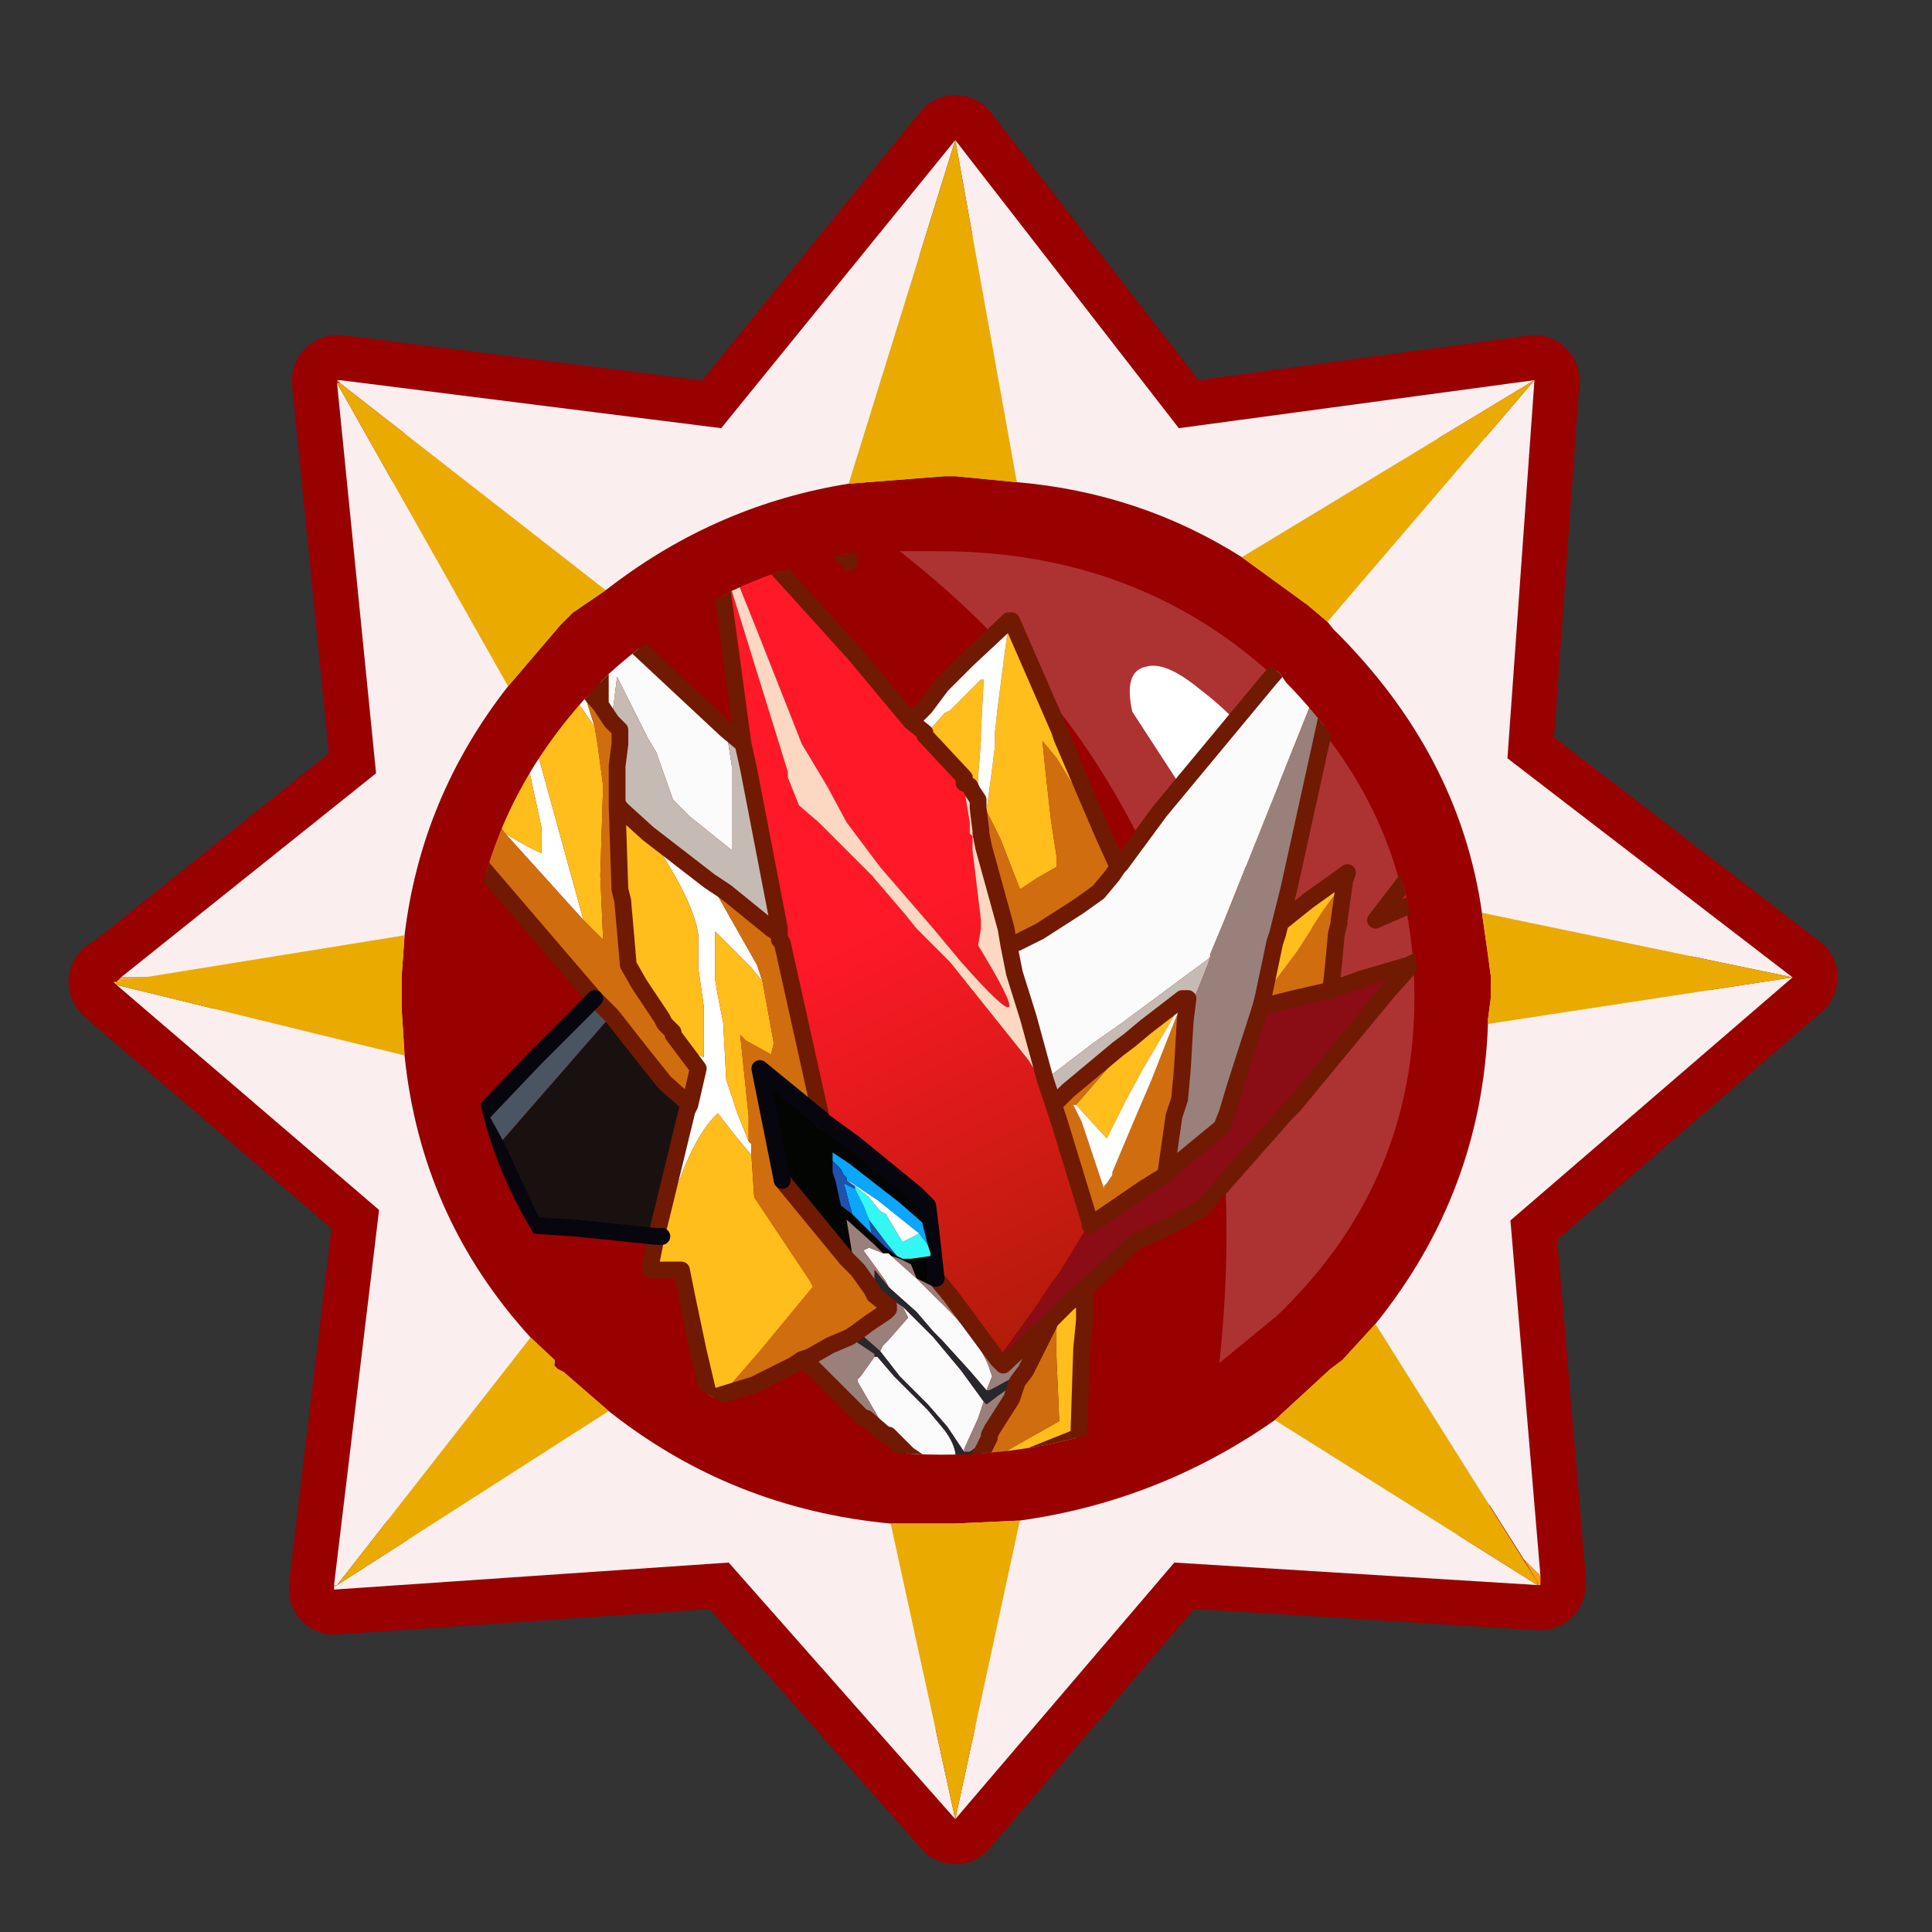 <?xml version="1.0" encoding="UTF-8" standalone="no"?>
<svg xmlns:ffdec="https://www.free-decompiler.com/flash" xmlns:xlink="http://www.w3.org/1999/xlink" ffdec:objectType="frame" height="30.0px" width="30.0px" xmlns="http://www.w3.org/2000/svg">
  <rect width="100%" height="100%" fill="#333333" stroke="none"/>
  <g transform="matrix(1.0, 0.0, 0.0, 1.0, 0.0, 0.0)">
    <use ffdec:characterId="1" height="30.0" transform="matrix(1.0, 0.0, 0.0, 1.0, 0.0, 0.0)" width="30.0" xlink:href="#shape0"/>
    <use ffdec:characterId="7" height="58.95" transform="matrix(0.466, 0.0, 0.0, 0.466, 1.063, 1.476)" width="58.95" xlink:href="#sprite0"/>
  </g>
  <defs>
    <g id="shape0" transform="matrix(1.0, 0.0, 0.0, 1.0, 0.0, 0.0)">
      <path d="M0.0 0.0 L30.0 0.0 30.0 30.0 0.0 30.0 0.0 0.0" fill="#33cc66" fill-opacity="0.0" fill-rule="evenodd" stroke="none"/>
    </g>
    <g id="sprite0" transform="matrix(1.0, 0.0, 0.0, 1.0, -1.1, 3.7)">
      <use ffdec:characterId="2" height="58.95" transform="matrix(1.0, 0.0, 0.0, 1.0, 1.1, -3.7)" width="58.95" xlink:href="#shape1"/>
      <use ffdec:characterId="5" height="19.15" transform="matrix(-1.865, 0.0, 0.0, 1.865, 51.926, 7.476)" width="22.3" xlink:href="#sprite1"/>
      <use ffdec:characterId="6" height="55.95" transform="matrix(1.0, 0.0, 0.0, 1.0, 2.7, -2.2)" width="55.85" xlink:href="#shape4"/>
    </g>
    <g id="shape1" transform="matrix(1.0, 0.0, 0.0, 1.0, -1.1, 3.7)">
      <path d="M49.95 5.8 L49.05 18.4 58.55 25.7 49.15 33.8 50.15 45.65 50.15 45.95 50.05 45.95 37.95 45.2 30.65 53.75 23.1 45.2 9.95 46.1 9.95 45.95 11.45 33.45 2.7 25.95 2.6 25.85 2.7 25.85 2.85 25.7 11.35 18.9 10.05 5.9 10.05 5.8 10.15 5.8 22.85 7.4 30.65 -2.2 38.1 7.4 49.95 5.8" fill="#d6d6d6" fill-rule="evenodd" stroke="none"/>
      <path d="M49.95 5.8 L38.1 7.4 30.65 -2.2 22.85 7.4 10.15 5.8 10.05 5.8 10.05 5.9 11.35 18.9 2.85 25.7 2.7 25.85 2.6 25.85 2.7 25.95 11.45 33.45 9.95 45.95 9.95 46.1 23.1 45.2 30.65 53.75 37.95 45.2 50.05 45.95 50.15 45.95 50.15 45.65 49.15 33.8 58.55 25.7 49.05 18.4 49.95 5.8 Z" fill="none" stroke="#990000" stroke-linecap="round" stroke-linejoin="round" stroke-width="3.0"/>
      <path d="M43.05 13.85 L49.95 5.8 49.05 18.4 58.55 25.7 48.2 23.55 Q47.45 18.25 43.25 14.1 L43.05 13.85 M48.4 27.25 L58.55 25.7 49.15 33.8 50.15 45.65 49.6 45.1 44.65 37.25 Q48.2 32.85 48.4 27.25 M50.05 45.95 L37.95 45.2 30.65 53.75 23.1 45.2 9.95 46.1 9.95 46.0 10.05 45.95 19.1 40.15 Q23.2 43.4 28.5 43.9 L30.65 53.75 32.8 43.8 Q37.45 43.15 41.3 40.45 L50.05 45.95 M9.95 45.95 L11.45 33.45 2.7 25.95 12.3 28.3 Q12.85 33.7 16.5 37.7 L10.05 45.95 9.95 45.95 M2.85 25.7 L11.35 18.9 10.05 5.9 15.75 16.0 Q12.85 19.7 12.3 24.3 L3.8 25.7 2.85 25.7 M10.15 5.8 L22.85 7.4 30.65 -2.2 38.1 7.4 49.95 5.8 40.2 11.7 Q36.8 9.55 32.7 9.2 L30.65 -2.2 27.1 9.25 Q22.75 9.95 19.2 12.65 L19.0 12.8 10.15 5.9 10.15 5.8" fill="#faeeee" fill-rule="evenodd" stroke="none"/>
      <path d="M43.05 13.85 L43.25 14.1 Q47.45 18.25 48.2 23.55 L48.4 24.95 48.5 25.7 48.5 25.8 48.5 26.15 48.5 26.35 48.4 27.1 48.4 27.25 Q48.2 32.85 44.65 37.25 L43.55 38.45 43.15 38.75 41.3 40.45 Q37.45 43.15 32.8 43.8 L30.65 43.9 30.3 43.9 28.5 43.9 Q23.2 43.4 19.1 40.15 L17.6 38.85 17.4 38.75 17.3 38.65 17.3 38.55 17.3 38.45 16.5 37.7 Q12.85 33.7 12.3 28.3 L12.2 26.7 12.2 26.35 12.2 25.85 12.2 25.7 12.3 24.3 Q12.85 19.7 15.75 16.0 L17.5 13.95 17.9 13.55 19.0 12.8 19.2 12.65 Q22.75 9.95 27.1 9.25 L30.3 9.0 30.65 9.0 32.7 9.2 Q36.8 9.55 40.2 11.7 L42.4 13.3 43.05 13.85" fill="#990000" fill-rule="evenodd" stroke="none"/>
      <path d="M50.15 45.65 L50.15 45.95 50.05 45.95 50.05 45.85 49.6 45.1 50.15 45.65" fill="url(#gradient0)" fill-rule="evenodd" stroke="none"/>
      <path d="M10.05 5.9 L10.05 5.8 10.15 5.9 10.05 5.9" fill="url(#gradient1)" fill-rule="evenodd" stroke="none"/>
      <path d="M10.05 5.8 L10.15 5.8 10.15 5.9 10.05 5.8" fill="url(#gradient2)" fill-rule="evenodd" stroke="none"/>
      <path d="M2.75 25.8 L2.85 25.7 3.8 25.7 3.25 25.8 2.75 25.8" fill="url(#gradient3)" fill-rule="evenodd" stroke="none"/>
      <path d="M9.95 46.0 L9.95 45.95 10.05 45.95 9.95 46.0 M2.7 25.95 L2.6 25.85 2.7 25.85 2.75 25.8 3.25 25.8 2.7 25.85 2.7 25.95" fill="url(#gradient4)" fill-rule="evenodd" stroke="none"/>
      <path d="M17.3 38.55 L17.3 38.65 17.25 38.65 17.3 38.55" fill="url(#gradient5)" fill-rule="evenodd" stroke="none"/>
      <path d="M41.4 36.95 L39.45 38.55 Q41.3 21.3 28.8 11.5 L30.1 11.5 Q36.8 11.5 41.4 15.8 L41.55 16.0 Q45.95 20.35 45.95 26.35 45.95 32.4 41.65 36.7 L41.4 36.95" fill="#ffffff" fill-opacity="0.2" fill-rule="evenodd" stroke="none"/>
      <path d="M41.5 23.9 Q42.95 23.75 43.15 25.2 L43.25 25.95 Q43.05 26.7 42.05 26.9 41.4 27.0 40.75 26.45 40.25 25.95 40.2 25.5 39.9 24.1 41.5 23.9 M42.05 21.1 L42.05 21.75 Q41.85 22.35 40.85 22.5 40.65 22.5 38.6 20.0 L36.55 16.85 Q36.25 15.5 37.0 15.35 37.65 15.15 38.8 16.1 41.5 18.15 42.05 21.1" fill="#ffffff" fill-rule="evenodd" stroke="none"/>
    </g>
    <linearGradient gradientTransform="matrix(-0.012, 0.0, 0.0, 0.009, 40.45, 46.2)" gradientUnits="userSpaceOnUse" id="gradient0" spreadMethod="pad" x1="-819.2" x2="819.2">
      <stop offset="0.0" stop-color="#fd9e0c"/>
      <stop offset="1.0" stop-color="#fddd27"/>
    </linearGradient>
    <linearGradient gradientTransform="matrix(-0.009, 0.0, 0.0, 0.012, 10.4, 15.6)" gradientUnits="userSpaceOnUse" id="gradient1" spreadMethod="pad" x1="-819.2" x2="819.2">
      <stop offset="0.0" stop-color="#5f2288"/>
      <stop offset="1.0" stop-color="#a276cd"/>
    </linearGradient>
    <linearGradient gradientTransform="matrix(-0.013, 0.0, 0.0, 0.01, 20.3, 5.75)" gradientUnits="userSpaceOnUse" id="gradient2" spreadMethod="pad" x1="-819.2" x2="819.2">
      <stop offset="0.0" stop-color="#fd9b0b"/>
      <stop offset="1.0" stop-color="#fde42b"/>
    </linearGradient>
    <linearGradient gradientTransform="matrix(-0.009, 0.0, 0.0, 0.012, 9.95, 35.75)" gradientUnits="userSpaceOnUse" id="gradient3" spreadMethod="pad" x1="-819.2" x2="819.2">
      <stop offset="0.0" stop-color="#8d010c"/>
      <stop offset="1.0" stop-color="#f2b03f"/>
    </linearGradient>
    <linearGradient gradientTransform="matrix(-0.009, 0.0, 0.0, 0.012, 9.95, 35.75)" gradientUnits="userSpaceOnUse" id="gradient4" spreadMethod="pad" x1="-819.2" x2="819.2">
      <stop offset="0.0" stop-color="#fd9e0c"/>
      <stop offset="1.0" stop-color="#fddd27"/>
    </linearGradient>
    <linearGradient gradientTransform="matrix(-0.013, 0.0, 0.0, 0.009, 20.3, 46.1)" gradientUnits="userSpaceOnUse" id="gradient5" spreadMethod="pad" x1="-819.2" x2="819.2">
      <stop offset="0.0" stop-color="#65298e"/>
      <stop offset="1.0" stop-color="#9a6cc5"/>
    </linearGradient>
    <g id="sprite1" transform="matrix(1.0, 0.0, 0.0, 1.0, 3.15, 2.05)">
      <clipPath id="clipPath0" transform="matrix(1.0, 0.0, 0.0, 1.0, 0.0, 0.0)">
        <path d="M14.45 2.3 Q16.95 4.75 16.95 8.1 16.95 11.25 14.8 13.6 12.0 16.25 8.5 16.25 4.95 16.25 2.45 13.9 L2.3 13.75 Q0.0 11.4 0.0 8.1 0.0 4.85 2.35 2.45 L2.45 2.3 Q4.95 0.0 8.5 0.0 11.9 0.0 14.45 2.3" fill="#4b1c6c" fill-rule="evenodd" stroke="none"/>
      </clipPath>
      <g clip-path="url(#clipPath0)">
        <use ffdec:characterId="4" height="19.15" transform="matrix(1.0, 0.0, 0.0, 1.0, -3.15, -2.05)" width="22.3" xlink:href="#shape3"/>
      </g>
    </g>
    <g id="shape3" transform="matrix(1.0, 0.0, 0.0, 1.0, 3.15, 2.05)">
      <path d="M12.45 -1.9 L12.4 -1.85 12.2 -1.75 11.8 -1.65 11.8 -1.9 12.45 -1.9 M10.8 -0.4 L10.15 0.3 10.65 -1.65 10.7 -1.9 11.55 -1.9 10.8 -0.4 M12.65 -0.6 L11.75 1.65 11.0 3.55 10.55 4.3 10.2 4.95 9.6 5.75 8.65 6.85 8.15 7.45 Q6.6 9.2 7.85 7.15 L7.8 6.85 7.8 6.7 7.95 5.45 7.95 5.25 7.95 5.2 8.0 5.15 8.0 5.05 8.0 4.95 8.1 4.35 8.1 4.25 8.1 4.15 8.8 3.4 8.8 3.35 9.05 3.15 10.05 1.95 11.95 -0.15 12.7 -0.9 12.65 -0.6 M6.5 10.0 L6.7 9.6 6.95 9.2 8.35 7.45 8.95 6.85 9.15 6.6 9.75 5.9 10.05 5.6 10.7 4.95 11.05 4.65 11.25 4.15 11.25 4.05 12.55 -0.15 12.05 3.55 11.95 4.0 11.4 6.85 11.4 6.95 11.4 7.05 11.35 7.1 10.65 10.25 10.6 10.3 10.05 10.7 8.95 11.6 8.75 11.8 8.7 12.2 8.6 13.1 8.35 13.4 7.5 14.55 6.85 13.65 6.55 13.2 6.4 13.0 5.85 12.1 6.4 10.3 6.5 10.0 M0.75 6.7 L-0.5 6.15 -1.3 5.85 -2.2 4.8 -2.65 4.15 -3.0 3.5 -1.65 4.25 -0.55 4.95 0.25 6.05 0.75 6.7" fill="url(#gradient6)" fill-rule="evenodd" stroke="none"/>
      <path d="M12.4 -1.85 L10.8 -0.4 11.55 -1.9 11.8 -1.9 11.8 -1.65 12.2 -1.75 12.4 -1.85 M12.65 -0.6 L12.65 -0.35 12.55 -0.15 11.25 4.05 11.25 4.15 11.05 4.65 10.7 4.95 10.05 5.6 9.75 5.9 9.15 6.6 8.95 6.85 8.35 7.45 6.95 9.2 6.7 9.6 6.5 10.0 6.65 9.55 6.95 8.45 7.2 7.65 7.3 7.15 7.35 6.85 7.75 5.4 7.8 5.15 7.8 5.1 7.85 4.7 7.85 4.55 7.95 4.4 8.0 4.3 8.1 4.25 8.1 4.35 8.0 4.95 8.0 5.05 8.0 5.15 7.95 5.2 7.95 5.25 7.95 5.45 7.8 6.7 7.8 6.85 7.85 7.15 Q6.6 9.2 8.15 7.45 L8.65 6.85 9.6 5.75 10.2 4.95 10.55 4.3 11.0 3.55 11.75 1.65 12.65 -0.6" fill="#fcd8c2" fill-rule="evenodd" stroke="none"/>
      <path d="M14.95 2.45 L17.55 -0.45 18.85 -1.9 19.0 -1.9 18.95 -1.7 17.9 -0.3 16.9 1.15 16.25 2.75 16.05 3.2 15.65 5.05 15.65 5.5 Q15.8 5.45 16.3 5.15 L14.9 6.7 15.85 3.25 15.95 2.6 15.9 1.9 Q15.5 2.05 14.7 3.25 L14.95 2.45 M13.6 12.35 L13.7 12.85 13.7 12.95 13.65 12.95 13.65 12.9 13.5 12.45 13.5 12.35 Q13.05 10.65 12.5 10.15 L12.15 10.6 11.9 10.9 11.9 10.7 11.95 10.65 12.15 10.15 12.35 9.55 12.4 8.6 12.4 8.55 12.5 8.05 12.55 7.75 12.55 6.9 11.9 7.55 11.7 7.8 11.8 7.5 12.65 6.0 13.75 5.15 Q12.95 6.3 12.85 6.95 L12.85 7.55 12.75 8.25 12.75 9.15 13.05 9.0 13.3 8.75 12.85 9.35 13.0 10.0 13.05 10.1 13.5 11.95 13.6 12.35 13.5 12.35 13.6 12.35" fill="#ffffff" fill-rule="evenodd" stroke="none"/>
      <path d="M18.95 -1.7 L17.3 4.0 16.6 4.75 16.3 5.15 Q15.8 5.45 15.65 5.5 L15.65 5.05 16.05 3.2 16.25 2.75 16.9 1.15 17.9 -0.3 18.95 -1.7 M13.65 12.95 L13.15 12.95 13.05 13.45 12.85 14.4 12.65 15.25 12.5 15.2 12.4 15.15 11.75 14.4 10.8 13.25 10.85 13.15 11.85 11.65 11.9 10.9 12.15 10.6 12.5 10.15 Q13.05 10.65 13.5 12.35 L13.5 12.45 13.65 12.9 13.65 12.95 M7.95 16.5 L7.95 16.65 7.05 16.35 6.85 16.25 6.1 15.95 6.05 15.9 6.0 14.35 5.95 13.85 5.95 13.3 6.25 13.55 6.45 13.75 6.45 14.5 6.4 15.65 7.55 16.3 7.95 16.5 M1.3 6.0 L1.25 5.85 1.95 6.35 2.45 6.75 2.5 6.95 2.55 7.1 2.75 8.05 2.15 7.25 1.7 6.55 1.3 6.0 M5.6 5.2 L6.2 3.8 6.35 3.45 6.4 3.3 7.25 1.35 7.3 1.35 7.5 2.9 7.55 3.35 7.55 3.6 7.6 4.0 7.7 4.75 7.5 5.15 7.45 5.25 7.1 6.15 6.8 5.95 6.45 5.75 6.45 5.55 6.55 4.9 6.65 4.0 6.7 3.5 6.45 3.8 5.6 5.2 M14.7 3.25 Q15.5 2.05 15.9 1.9 L15.95 2.6 15.85 3.25 14.9 6.7 14.55 7.05 14.6 5.9 14.55 4.3 14.65 3.55 14.7 3.25 M14.3 4.65 L14.25 6.15 14.2 6.35 14.1 7.5 13.9 7.85 13.5 8.45 13.45 8.55 13.3 8.7 13.3 8.75 13.05 9.0 12.75 9.15 12.75 8.25 12.85 7.55 12.85 6.95 Q12.95 6.3 13.75 5.15 L14.3 4.65 M11.7 7.8 L11.9 7.55 12.55 6.9 12.55 7.75 12.5 8.05 12.4 8.55 12.4 8.6 12.35 9.55 12.15 10.15 11.95 10.65 11.95 10.2 12.1 8.75 12.0 8.85 11.55 9.1 11.5 8.9 11.7 7.8 M7.85 4.35 L7.85 4.15 7.8 3.5 7.8 3.35 7.75 2.4 7.8 2.4 8.35 2.95 8.45 3.0 8.8 3.4 8.1 4.15 8.1 4.25 7.95 4.1 7.95 4.25 7.85 4.35 M4.2 8.1 L4.85 8.6 5.15 8.9 6.1 10.0 5.55 10.6 5.2 9.9 4.9 9.35 4.2 8.15 4.2 8.1" fill="#ffbe1c" fill-rule="evenodd" stroke="none"/>
      <path d="M8.1 4.25 L8.0 4.3 7.95 4.4 7.85 4.55 7.85 4.7 7.8 5.1 7.8 5.15 7.75 5.4 7.35 6.85 7.3 7.15 7.15 7.1 6.75 6.9 6.05 6.45 5.7 6.2 5.45 5.9 5.35 5.75 5.6 5.2 6.45 3.8 6.7 3.5 6.65 4.0 6.55 4.9 6.45 5.55 6.45 5.75 6.8 5.95 7.1 6.15 7.45 5.25 7.5 5.15 7.7 4.75 7.8 4.55 7.85 4.35 7.95 4.25 7.95 4.1 8.1 4.25 M14.6 2.85 L14.95 2.45 14.7 3.25 14.65 3.55 14.55 4.3 14.6 5.9 14.55 7.05 14.9 6.7 16.3 5.15 16.6 4.75 17.3 4.0 16.8 5.65 14.7 8.1 14.6 8.2 14.4 8.4 13.85 9.1 13.45 9.6 13.0 10.0 12.85 9.35 13.3 8.75 13.3 8.7 13.45 8.55 13.5 8.45 13.9 7.85 14.1 7.5 14.2 6.35 14.25 6.15 14.3 4.65 14.3 4.35 14.3 3.95 14.25 3.55 14.25 3.3 14.4 3.15 14.6 2.85 M12.5 15.2 L11.85 15.0 11.15 14.65 11.0 14.55 10.85 14.5 10.5 14.3 10.15 14.15 10.0 14.05 9.8 13.9 9.5 13.7 9.45 13.65 9.45 13.6 9.7 13.4 9.75 13.3 10.0 12.95 10.2 12.75 11.35 11.35 11.75 9.35 10.65 10.25 11.35 7.1 11.4 7.05 11.4 6.95 11.55 6.85 12.35 6.2 12.65 6.0 11.8 7.5 11.7 7.8 11.5 8.9 11.55 9.1 12.0 8.85 12.1 8.75 11.95 10.2 11.95 10.65 11.9 10.7 11.9 10.9 11.85 11.65 10.85 13.15 10.8 13.25 11.75 14.4 12.4 15.15 12.5 15.2 M1.55 7.95 L1.5 7.5 1.45 6.95 1.4 6.75 1.4 6.7 1.3 6.0 1.7 6.55 2.15 7.25 2.75 8.05 2.8 8.25 2.2 8.1 1.55 7.95 M4.15 8.5 L4.1 8.1 4.2 8.1 4.2 8.15 4.75 9.55 5.05 10.25 5.45 11.2 5.45 11.25 5.55 11.4 5.6 11.45 5.6 11.5 6.0 10.3 6.15 10.0 6.1 10.0 5.15 8.9 4.85 8.6 5.15 8.85 5.35 9.0 5.95 9.5 6.25 9.75 6.5 10.0 6.4 10.3 5.85 12.1 5.85 12.15 4.9 11.5 4.5 11.25 4.4 10.55 4.35 10.2 4.25 9.9 4.2 9.35 4.15 8.5 M7.15 14.95 L7.25 15.25 7.6 15.8 7.65 15.9 7.65 15.95 7.8 16.25 7.95 16.45 7.95 16.5 7.55 16.3 6.4 15.65 6.45 14.5 6.45 13.75 6.55 13.85 6.9 14.55 7.0 14.75 7.15 14.95" fill="#d06e0f" fill-rule="evenodd" stroke="none"/>
      <path d="M7.3 7.15 L7.2 7.65 6.95 8.45 6.65 9.55 5.8 8.9 5.3 8.55 3.75 7.4 3.7 7.35 3.7 7.3 3.45 6.7 3.05 5.7 1.05 0.7 1.05 0.55 2.65 2.4 4.6 4.75 5.3 5.7 5.35 5.75 5.45 5.9 5.7 6.2 6.05 6.45 6.75 6.9 7.15 7.1 7.3 7.15 M12.35 3.3 L14.6 1.2 14.6 1.85 14.6 2.85 14.4 3.15 14.3 2.35 13.75 3.45 13.6 3.7 13.3 4.55 13.0 4.85 12.25 5.45 12.25 4.4 12.25 3.95 12.35 3.3 M9.45 15.9 L9.1 16.25 8.95 16.35 8.35 16.75 8.35 16.85 8.3 16.7 8.25 16.55 8.2 16.45 8.25 16.45 Q8.2 16.1 8.5 15.75 L8.75 15.45 9.1 15.1 9.35 14.85 9.65 14.5 9.7 14.5 9.95 14.85 10.0 14.9 10.0 14.95 9.45 15.9 M9.4 12.7 L9.45 12.65 9.55 12.65 9.8 12.55 9.9 12.6 9.5 13.15 9.45 13.25 9.4 13.3 8.95 13.7 8.65 14.05 8.5 14.2 8.0 14.75 7.7 15.1 7.6 14.85 7.65 14.7 Q7.85 14.15 8.6 13.45 L8.95 13.1 9.4 12.7 M9.2 13.6 L9.1 13.8 9.45 14.2 9.55 14.3 9.6 14.4 9.25 14.85 8.75 15.35 8.4 15.75 8.1 16.2 8.1 16.15 7.85 15.6 7.75 15.3 8.15 14.75 8.65 14.15 8.7 14.1 9.05 13.75 9.2 13.6" fill="#fbfbfb" fill-rule="evenodd" stroke="none"/>
      <path d="M6.65 9.55 L6.5 10.0 6.25 9.75 5.95 9.5 5.35 9.0 5.15 8.85 4.85 8.6 4.2 8.1 4.1 8.1 4.15 8.5 3.75 7.5 3.7 7.35 3.75 7.4 5.3 8.55 5.8 8.9 6.65 9.55 M12.05 3.55 L12.35 3.3 12.25 3.95 12.25 4.4 12.25 5.45 13.0 4.85 13.3 4.55 13.6 3.7 13.75 3.45 14.3 2.35 14.4 3.15 14.25 3.3 14.25 3.55 14.3 3.95 14.3 4.35 13.75 5.15 12.65 6.0 12.35 6.2 11.55 6.85 11.4 6.95 11.4 6.85 11.95 4.0 12.05 3.55" fill="#c6bbb4" fill-rule="evenodd" stroke="none"/>
      <path d="M14.7 8.1 L15.75 9.15 16.75 10.2 16.45 10.75 14.4 8.4 14.6 8.2 14.7 8.1" fill="#4b5562" fill-rule="evenodd" stroke="none"/>
      <path d="M16.45 10.75 L15.8 12.15 15.05 12.2 13.6 12.35 13.5 11.95 13.05 10.1 13.0 10.0 13.45 9.6 13.85 9.1 14.4 8.4 16.45 10.75" fill="#191110" fill-rule="evenodd" stroke="none"/>
      <path d="M10.65 10.25 L11.75 9.35 11.35 11.35 10.2 12.75 10.0 12.95 10.1 12.65 10.2 12.05 9.7 12.5 9.55 12.65 9.45 12.65 9.4 12.7 9.25 12.75 9.05 12.85 8.95 13.1 8.35 13.4 8.6 13.1 8.7 12.2 8.75 11.8 8.95 11.6 10.05 10.7 10.6 10.3 10.65 10.25" fill="#030502" fill-rule="evenodd" stroke="none"/>
      <path d="M7.3 1.35 L8.05 2.05 8.5 2.5 8.8 2.9 8.95 3.05 9.05 3.15 8.8 3.35 8.8 3.4 8.45 3.0 8.35 2.95 7.8 2.4 7.75 2.4 7.8 3.35 7.8 3.5 7.85 4.15 7.85 4.35 7.8 4.55 7.7 4.75 7.6 4.0 7.55 3.6 7.55 3.35 7.5 2.9 7.3 1.35 M4.2 8.15 L4.9 9.35 5.2 9.9 5.55 10.6 6.1 10.0 6.15 10.0 6.0 10.3 5.6 11.5 5.6 11.45 5.55 11.4 5.45 11.25 5.45 11.2 5.05 10.25 4.75 9.55 4.2 8.15" fill="#fffffd" fill-rule="evenodd" stroke="none"/>
      <path d="M11.0 14.55 L10.8 14.7 9.9 15.6 9.85 15.6 9.5 15.9 9.45 15.9 10.0 14.95 10.0 14.9 9.95 14.85 9.7 14.5 9.7 14.45 10.15 14.15 10.5 14.3 10.85 14.5 11.0 14.55 M8.35 16.85 L8.2 16.95 8.05 16.7 7.95 16.5 7.95 16.45 7.8 16.25 8.2 16.45 8.25 16.55 8.3 16.7 8.35 16.85 M2.45 6.75 L2.3 6.15 2.2 5.7 1.55 2.75 1.05 0.7 3.05 5.7 3.45 6.7 3.7 7.3 3.7 7.35 3.75 7.5 4.15 8.5 4.2 9.35 4.25 9.9 4.35 10.2 4.4 10.55 4.5 11.25 4.35 11.1 3.5 10.4 3.4 10.15 3.25 9.65 2.8 8.25 2.75 8.05 2.55 7.1 2.5 6.95 2.45 6.75 M10.0 12.95 L9.75 13.3 9.7 13.4 9.45 13.6 9.45 13.65 9.5 13.7 9.8 13.9 10.0 14.05 9.6 14.4 9.55 14.3 9.45 14.2 9.1 13.8 9.2 13.6 9.45 13.45 9.7 13.3 9.7 13.15 9.7 12.95 9.45 13.25 9.5 13.15 9.9 12.6 9.8 12.55 9.55 12.65 9.7 12.5 10.2 12.05 10.1 12.65 10.0 12.95 M8.35 13.4 L8.95 13.1 9.05 12.85 9.25 12.75 9.4 12.7 8.95 13.1 8.6 13.45 Q7.85 14.15 7.65 14.7 L7.6 14.85 7.7 15.1 7.65 15.1 7.55 15.05 7.0 14.75 6.9 14.55 6.55 13.85 7.4 14.65 7.5 14.55 8.35 13.4 M7.75 15.3 L7.85 15.6 8.1 16.15 8.1 16.2 8.0 16.2 7.65 15.95 7.65 15.9 7.6 15.8 7.25 15.25 7.15 14.95 7.5 15.2 7.7 15.35 7.75 15.3" fill="#9a807b" fill-rule="evenodd" stroke="none"/>
      <path d="M5.95 13.3 L5.05 12.45 4.4 12.15 3.85 11.85 2.35 10.15 2.2 10.0 0.55 8.0 0.15 7.55 0.05 7.45 0.15 7.5 1.0 7.75 1.55 7.95 2.2 8.1 2.8 8.25 3.25 9.65 3.4 10.15 3.5 10.4 4.35 11.1 4.5 11.25 4.9 11.5 5.85 12.15 5.85 12.1 6.4 13.0 6.55 13.2 6.85 13.65 7.5 14.55 7.4 14.65 6.55 13.85 6.45 13.75 6.25 13.55 5.95 13.3" fill="#8a0c14" fill-rule="evenodd" stroke="none"/>
      <path d="M10.0 14.05 L10.15 14.15 9.7 14.45 9.7 14.5 9.65 14.5 9.35 14.85 9.1 15.1 8.75 15.45 8.5 15.75 Q8.2 16.1 8.25 16.45 L8.2 16.45 7.8 16.25 7.65 15.95 8.0 16.2 8.1 16.2 8.4 15.75 8.75 15.35 9.25 14.85 9.6 14.4 10.0 14.05 M7.7 15.1 L8.0 14.75 8.5 14.2 8.65 14.05 8.95 13.7 9.4 13.3 9.45 13.25 9.7 12.95 9.7 13.15 9.7 13.3 9.45 13.45 9.2 13.6 9.05 13.75 8.7 14.1 8.65 14.15 8.15 14.75 7.75 15.3 7.7 15.35 7.5 15.2 7.15 14.95 7.0 14.75 7.55 15.05 7.65 15.1 7.7 15.1" fill="#27272e" fill-rule="evenodd" stroke="none"/>
      <path d="M12.45 -1.9 L12.4 -1.85 10.8 -0.4 10.15 0.3 10.65 -1.65 10.7 -1.9 M12.55 -0.15 L12.65 -0.35 12.65 -0.6 12.7 -0.9 11.95 -0.15 10.05 1.95 9.05 3.15 8.95 3.05 8.8 2.9 8.5 2.5 8.05 2.05 7.3 1.35 7.25 1.35 6.4 3.3 6.35 3.45 6.2 3.8 5.6 5.2 5.35 5.75 5.45 5.9 5.7 6.2 6.05 6.45 6.75 6.9 7.15 7.1 7.3 7.15 7.2 7.65 6.95 8.45 6.65 9.55 6.5 10.0 6.4 10.3 5.85 12.1 5.85 12.15 4.9 11.5 4.5 11.25 4.4 10.55 4.35 10.2 4.25 9.9 4.2 9.35 4.15 8.5 4.1 8.1 4.2 8.1 4.85 8.6 5.15 8.85 5.35 9.0 5.95 9.5 6.25 9.75 6.5 10.0 M8.1 4.25 L8.0 4.3 7.95 4.4 7.85 4.55 7.85 4.7 7.8 5.1 7.8 5.15 7.75 5.4 7.35 6.85 7.3 7.15 M12.55 -0.15 L12.05 3.55 12.35 3.3 14.6 1.2 14.6 1.85 14.6 2.85 14.95 2.45 17.55 -0.45 18.85 -1.9 M19.0 -1.9 L18.95 -1.7 17.3 4.0 16.8 5.65 14.7 8.1 14.6 8.2 14.4 8.4 13.85 9.1 13.45 9.6 13.0 10.0 12.85 9.35 13.3 8.75 13.3 8.7 13.45 8.55 13.5 8.45 13.9 7.85 14.1 7.5 14.2 6.35 14.25 6.15 14.3 4.65 13.75 5.15 12.65 6.0 12.35 6.2 11.55 6.85 11.4 6.95 11.4 7.05 11.35 7.1 10.65 10.25 10.6 10.3 M13.6 12.35 L13.7 12.85 13.7 12.95 13.65 12.95 13.15 12.95 13.05 13.45 12.85 14.4 12.65 15.25 12.5 15.2 11.85 15.0 11.15 14.65 11.0 14.55 10.8 14.7 9.9 15.6 9.85 15.6 9.5 15.9 9.45 15.9 9.1 16.25 8.95 16.35 8.35 16.75 8.35 16.85 8.2 16.95 8.05 16.7 7.95 16.5 7.95 16.65 7.05 16.35 6.85 16.25 6.1 15.95 6.05 15.9 6.0 14.35 5.95 13.85 5.95 13.3 5.05 12.45 4.4 12.15 3.85 11.85 2.35 10.15 2.2 10.0 0.55 8.0 0.15 7.55 0.05 7.45 0.15 7.5 1.0 7.75 1.55 7.95 1.5 7.5 1.45 6.95 1.4 6.75 1.4 6.7 1.3 6.0 1.25 5.85 1.95 6.35 2.45 6.75 2.3 6.15 2.2 5.7 1.55 2.75 1.05 0.7 1.05 0.55 2.65 2.4 4.6 4.75 5.3 5.7 5.35 5.75 M12.05 3.55 L11.95 4.0 11.4 6.85 11.4 6.95 M14.3 4.35 L14.3 3.95 14.25 3.55 14.25 3.3 14.4 3.15 14.6 2.85 M14.3 4.35 L14.3 4.65 M11.35 11.35 L10.2 12.75 10.0 12.95 9.75 13.3 9.7 13.4 9.45 13.6 9.45 13.65 9.5 13.7 9.8 13.9 10.0 14.05 10.15 14.15 10.5 14.3 10.85 14.5 11.0 14.55 M13.6 12.35 L13.5 11.95 13.05 10.1 13.0 10.0 M8.6 13.1 L8.35 13.4 7.5 14.55 7.4 14.65 6.55 13.85 6.9 14.55 7.0 14.75 7.15 14.95 7.25 15.25 7.6 15.8 7.65 15.9 7.65 15.95 7.8 16.25 7.95 16.45 7.95 16.5 M8.8 3.4 L8.8 3.35 9.05 3.15 M8.1 4.25 L8.1 4.15 8.8 3.4 M2.8 8.25 L2.75 8.05 2.55 7.1 2.5 6.95 2.45 6.75 M1.55 7.95 L2.2 8.1 2.8 8.25 3.25 9.65 3.4 10.15 3.5 10.4 4.35 11.1 4.5 11.25 M0.75 6.7 L-0.5 6.15 -1.3 5.85 -2.2 4.8 -2.65 4.15 -3.0 3.5 -1.65 4.25 -0.55 4.95 0.25 6.05 0.75 6.7 M6.45 13.75 L6.55 13.85 M6.45 13.75 L6.25 13.55 5.95 13.3" fill="none" stroke="#701a03" stroke-linecap="round" stroke-linejoin="round" stroke-width="0.3"/>
      <path d="M14.7 8.1 L15.75 9.15 16.75 10.2 16.45 10.75 15.8 12.15 15.05 12.2 13.6 12.35 13.5 12.35 M10.65 10.25 L11.75 9.35 11.35 11.35 M10.6 10.3 L10.05 10.7 8.95 11.6 8.75 11.8 8.7 12.2 8.6 13.1" fill="none" stroke="#07050e" stroke-linecap="round" stroke-linejoin="round" stroke-width="0.3"/>
      <path d="M8.75 12.5 L8.8 12.3 8.85 12.1 9.25 11.75 10.15 11.05 10.45 10.85 10.45 11.0 10.4 11.05 10.3 11.15 10.25 11.25 10.2 11.3 10.2 11.35 10.1 11.4 9.65 11.7 9.4 11.9 8.9 12.3 8.75 12.5 M10.1 11.95 L9.75 12.3 9.8 12.05 9.9 11.8 10.05 11.5 10.25 11.4 10.1 11.95" fill="#0ba6ff" fill-rule="evenodd" stroke="none"/>
      <path d="M10.2 11.35 L10.2 11.3 10.25 11.25 10.3 11.15 10.4 11.05 10.45 11.0 10.45 11.2 10.4 11.35 10.3 11.8 10.1 11.95 10.25 11.4 10.05 11.5 10.05 11.45 10.2 11.35 M9.75 12.3 L9.7 12.35 9.5 12.55 9.3 12.7 9.5 12.45 9.8 12.05 9.75 12.3" fill="#1e52ad" fill-rule="evenodd" stroke="none"/>
      <path d="M8.75 12.5 L8.9 12.3 9.2 12.45 9.5 11.95 9.6 11.9 9.8 11.65 10.05 11.45 10.05 11.5 9.9 11.8 9.8 12.05 9.5 12.45 9.3 12.7 9.2 12.75 9.05 12.75 8.7 12.7 8.7 12.65 8.75 12.5" fill="#33f7f3" fill-rule="evenodd" stroke="none"/>
      <path d="M8.9 12.3 L9.4 11.9 9.65 11.7 10.1 11.4 10.2 11.35 10.05 11.45 9.8 11.65 9.6 11.9 9.5 11.95 9.2 12.45 8.9 12.3" fill="#ffffff" fill-rule="evenodd" stroke="none"/>
    </g>
    <linearGradient gradientTransform="matrix(-0.002, 0.005, -0.008, -0.004, 8.6, 11.05)" gradientUnits="userSpaceOnUse" id="gradient6" spreadMethod="pad" x1="-819.2" x2="819.2">
      <stop offset="0.0" stop-color="#ff1927"/>
      <stop offset="1.0" stop-color="#aa1c06"/>
    </linearGradient>
    <g id="shape4" transform="matrix(1.0, 0.0, 0.0, 1.0, -2.7, 2.2)">
      <path d="M42.4 13.3 L40.2 11.7 49.95 5.8 43.05 13.85 42.4 13.3 M48.2 23.55 L58.55 25.7 48.4 27.25 48.4 27.1 48.5 26.35 48.5 26.15 48.5 25.8 48.5 25.7 48.4 24.95 48.2 23.55 M43.55 38.45 L44.65 37.25 50.05 45.85 50.05 45.95 41.3 40.45 43.15 38.75 43.55 38.45 M30.65 -2.2 L32.7 9.2 30.65 9.0 30.3 9.0 27.1 9.25 30.65 -2.2 M15.75 16.0 L10.05 5.9 10.15 5.9 19.0 12.8 17.9 13.55 17.5 13.95 15.75 16.0 M12.2 26.7 L12.3 28.3 2.7 25.95 2.7 25.85 12.3 24.3 12.2 25.7 12.2 25.85 12.2 26.35 12.2 26.7 M17.4 38.75 L17.6 38.85 19.1 40.15 10.05 45.95 16.5 37.7 17.3 38.45 17.3 38.55 17.25 38.65 17.3 38.65 17.4 38.75 M32.8 43.8 L30.65 53.75 28.5 43.9 30.3 43.9 30.65 43.9 32.8 43.8" fill="#eaaa00" fill-rule="evenodd" stroke="none"/>
    </g>
  </defs>
</svg>
